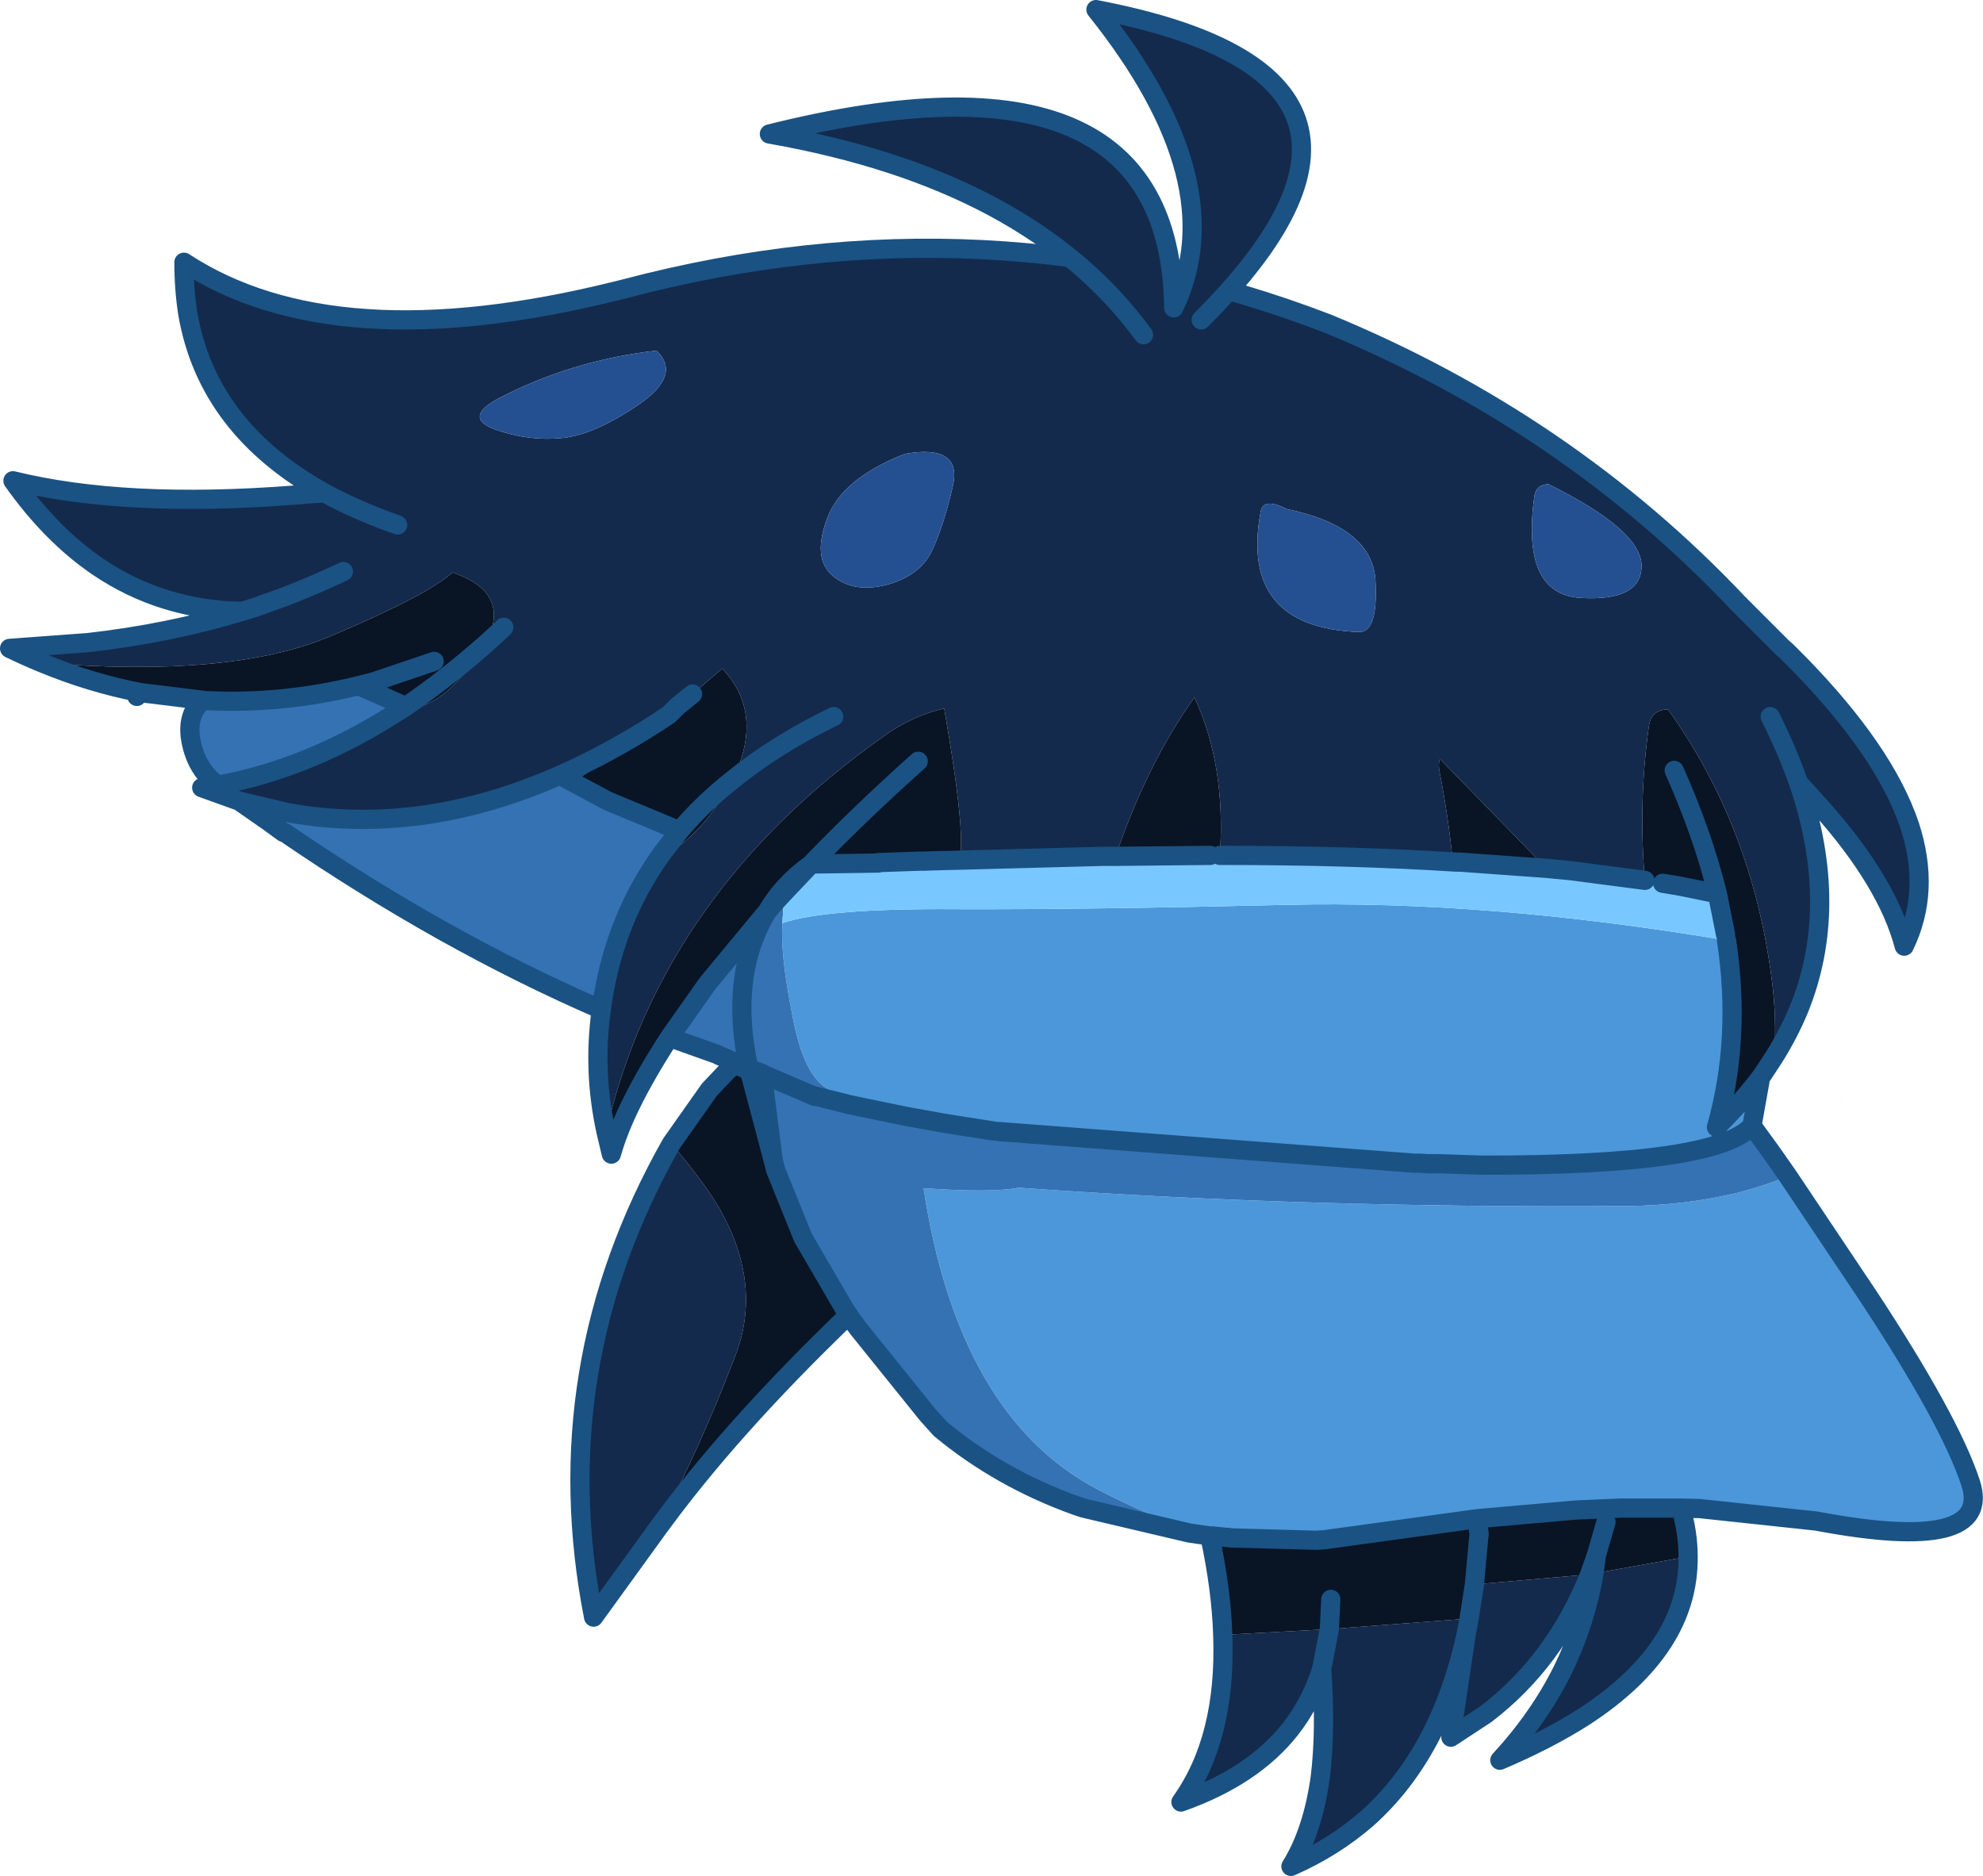 <?xml version="1.0" encoding="UTF-8" standalone="no"?>
<svg xmlns:xlink="http://www.w3.org/1999/xlink" height="195.3px" width="206.45px" xmlns="http://www.w3.org/2000/svg">
  <g transform="matrix(1.0, 0.0, 0.0, 1.0, 79.0, 350.55)">
    <path d="M112.6 -235.55 L112.75 -236.15 112.75 -236.1 112.6 -235.55 M-64.75 -278.05 L-64.4 -278.45 -64.75 -278.05" fill="#cccccc" fill-rule="evenodd" stroke="none"/>
    <path d="M55.0 -297.55 Q52.5 -298.8 52.25 -297.3 50.0 -285.25 62.45 -284.75 64.5 -284.65 64.2 -290.15 63.85 -295.7 55.0 -297.55 M15.2 -303.3 Q8.6 -300.7 7.1 -296.55 5.55 -292.4 7.7 -290.6 9.85 -288.8 13.25 -289.65 16.65 -290.55 17.95 -293.05 19.2 -295.6 20.2 -299.95 21.2 -304.35 15.2 -303.3 M48.0 -261.5 Q48.65 -270.85 45.35 -277.95 40.35 -270.9 37.15 -261.4 L35.8 -261.4 20.85 -261.0 Q21.65 -263.35 19.3 -276.8 15.9 -276.0 13.0 -273.9 -10.2 -257.5 -15.9 -232.7 -17.3 -239.0 -16.4 -245.45 -15.25 -254.15 -10.6 -260.95 L-10.45 -261.05 Q-6.9 -263.0 -4.4 -266.65 L-2.75 -269.35 Q0.65 -276.2 -3.8 -280.95 L-6.9 -278.3 -8.5 -277.0 -10.4 -275.45 -10.45 -275.4 -10.55 -275.35 Q-15.7 -272.05 -20.7 -269.85 -35.2 -263.45 -49.05 -265.95 L-54.1 -267.15 -58.0 -268.55 -56.35 -268.8 Q-46.7 -270.55 -37.3 -276.65 -33.75 -276.6 -30.4 -280.75 L-28.5 -283.45 Q-25.6 -288.85 -31.9 -290.95 -34.45 -288.6 -44.75 -284.25 -55.1 -279.95 -74.65 -281.55 -76.35 -282.25 -78.0 -283.05 L-69.85 -283.65 Q-61.4 -284.6 -53.8 -286.9 -62.15 -287.05 -68.8 -291.55 -73.65 -294.85 -77.65 -300.5 -66.05 -297.65 -48.45 -299.0 L-45.25 -299.25 Q-57.4 -306.0 -59.45 -317.9 -59.85 -320.45 -59.85 -323.25 -44.2 -313.0 -14.9 -320.25 L-13.9 -320.5 Q23.85 -330.45 59.25 -316.85 84.2 -306.55 102.0 -287.7 L106.55 -283.15 107.0 -282.75 108.25 -281.5 Q117.2 -272.35 119.8 -264.65 122.05 -257.8 119.25 -252.05 117.5 -258.7 110.6 -266.45 L108.25 -269.05 Q112.65 -256.15 108.25 -245.4 107.2 -242.9 105.7 -240.5 106.0 -244.5 105.45 -248.65 103.4 -264.5 94.65 -276.7 92.85 -276.65 92.65 -274.85 91.55 -266.9 92.25 -258.9 L84.6 -259.9 82.0 -260.15 70.9 -271.55 Q70.7 -270.95 70.9 -270.05 71.8 -265.45 72.25 -260.85 L72.6 -260.8 Q61.65 -261.5 48.0 -261.5 M105.3 -275.95 Q107.05 -272.45 108.25 -269.05 107.05 -272.45 105.3 -275.95 M16.75 -260.9 L18.8 -260.95 17.25 -260.9 16.75 -260.9 M-9.1 -231.5 Q-5.55 -227.3 -4.05 -224.65 0.4 -216.8 -2.45 -209.4 -6.15 -199.7 -10.65 -191.25 L-17.2 -182.2 Q-22.3 -208.2 -9.1 -231.5 M-37.6 -295.9 Q-41.85 -297.4 -45.25 -299.25 -41.85 -297.4 -37.6 -295.9 M82.2 -300.15 Q80.95 -300.1 80.75 -298.95 79.3 -288.65 85.6 -288.3 91.9 -287.95 91.9 -291.65 91.9 -295.35 82.2 -300.15 M96.75 -188.5 Q96.85 -178.95 85.95 -171.85 82.2 -169.45 77.15 -167.3 81.25 -171.75 83.7 -176.7 86.05 -181.5 86.95 -186.75 L96.75 -188.5 M86.5 -186.65 Q82.9 -177.6 75.7 -172.1 L72.05 -169.7 73.65 -180.45 Q70.95 -168.05 63.35 -161.25 59.85 -158.2 55.4 -156.25 57.65 -159.85 58.45 -165.5 59.05 -170.4 58.6 -176.8 57.5 -173.3 55.35 -170.55 51.45 -165.6 43.95 -162.95 48.7 -169.6 48.3 -180.35 L59.4 -180.95 73.95 -182.05 73.65 -180.45 73.95 -182.05 74.5 -185.6 86.5 -186.65 M58.6 -176.8 L59.4 -180.95 58.6 -176.8 M-43.25 -291.05 Q-46.2 -289.65 -49.3 -288.45 L-52.5 -287.3 -53.65 -286.95 -53.8 -286.9 -53.65 -286.95 -52.5 -287.3 -49.3 -288.45 Q-46.2 -289.65 -43.25 -291.05 M-10.65 -314.05 Q-19.45 -313.05 -27.05 -309.1 -30.9 -307.05 -27.35 -305.8 -23.85 -304.6 -20.45 -304.95 -17.1 -305.3 -12.55 -308.4 -8.0 -311.5 -10.65 -314.05 M7.8 -275.95 Q1.8 -273.05 -2.75 -269.35 1.8 -273.05 7.8 -275.95 M-57.2 -277.6 L-55.75 -277.55 Q-48.65 -278.25 -41.65 -279.8 L-41.75 -279.15 Q-49.6 -277.25 -57.2 -277.6 M-28.5 -283.45 L-26.85 -284.95 -26.55 -285.25 -26.85 -284.95 -28.5 -283.45 M-19.35 -269.1 L-20.7 -269.85 Q-15.7 -272.05 -10.55 -275.35 -14.8 -272.1 -19.35 -269.1 M-12.8 -265.95 L-13.65 -266.3 -12.95 -266.0 -12.65 -266.3 -12.8 -265.95" fill="#132a4c" fill-rule="evenodd" stroke="none"/>
    <path d="M10.85 -235.25 Q10.35 -235.95 7.6 -237.0 4.8 -238.05 3.55 -244.55 2.25 -251.05 2.45 -254.0 L2.45 -254.45 Q6.95 -256.0 20.5 -255.9 34.0 -255.85 54.9 -256.35 75.8 -256.85 100.75 -252.65 102.3 -242.4 99.7 -233.2 102.3 -235.75 104.3 -238.4 L103.4 -233.35 Q99.75 -229.2 75.25 -229.25 L73.85 -229.3 70.8 -229.4 69.65 -229.4 68.9 -229.45 68.3 -229.45 25.0 -232.75 24.5 -232.8 20.95 -233.35 19.1 -233.65 15.5 -234.3 10.85 -235.25 M1.95 -256.9 L0.9 -255.7 Q2.5 -258.45 5.4 -260.55 L2.65 -257.65 1.95 -256.9 M-1.05 -239.35 L0.35 -238.8 -0.35 -239.05 -1.05 -239.35 -0.35 -239.05 -1.05 -239.35 M47.2 -190.65 Q41.95 -192.05 35.35 -195.45 20.8 -203.05 17.15 -226.85 24.3 -226.35 27.05 -226.9 57.25 -224.75 90.5 -225.0 96.3 -225.05 101.8 -226.35 104.55 -227.05 107.15 -228.1 L115.55 -215.55 Q124.0 -202.7 126.15 -196.2 128.6 -188.7 110.1 -192.2 L97.95 -193.5 96.0 -193.55 89.7 -193.55 85.1 -193.35 74.85 -192.45 58.85 -190.25 58.0 -190.2 49.1 -190.45 49.0 -190.45 48.9 -190.5 48.7 -190.5 47.2 -190.65" fill="#4c97d9" fill-rule="evenodd" stroke="none"/>
    <path d="M37.15 -261.4 Q40.35 -270.9 45.35 -277.95 48.65 -270.85 48.0 -261.5 L47.0 -261.5 37.15 -261.4 M72.6 -260.8 L72.25 -260.85 Q71.8 -265.45 70.9 -270.05 70.7 -270.95 70.9 -271.55 L82.0 -260.15 73.0 -260.8 72.6 -260.8 M92.25 -258.9 Q91.55 -266.9 92.65 -274.85 92.85 -276.65 94.65 -276.7 103.4 -264.5 105.45 -248.65 106.0 -244.5 105.7 -240.5 L104.55 -238.75 104.3 -238.4 Q102.3 -235.75 99.7 -233.2 102.3 -242.4 100.75 -252.65 L100.65 -253.25 99.8 -257.5 96.15 -258.25 95.6 -258.35 94.1 -258.6 92.25 -258.9 M-15.9 -232.7 Q-10.2 -257.5 13.0 -273.9 15.9 -276.0 19.3 -276.8 21.65 -263.35 20.85 -261.0 L18.8 -260.95 20.85 -261.0 Q20.65 -260.45 20.2 -260.55 L18.8 -260.95 16.75 -260.9 12.45 -260.75 12.45 -260.7 5.45 -260.6 5.5 -260.65 5.4 -260.55 Q2.5 -258.45 0.9 -255.7 L-5.35 -248.15 -9.3 -242.55 Q-14.0 -235.3 -15.35 -230.4 L-15.45 -230.8 -15.9 -232.7 M16.6 -271.3 Q10.5 -265.85 5.5 -260.65 10.5 -265.85 16.6 -271.3 M1.5 -229.75 L1.75 -228.75 4.6 -221.7 9.0 -214.15 9.35 -213.65 Q-3.05 -201.75 -10.65 -191.25 -6.15 -199.7 -2.45 -209.4 0.4 -216.8 -4.05 -224.65 -5.55 -227.3 -9.1 -231.5 L-5.15 -237.1 -3.4 -238.95 Q-2.5 -239.9 -1.85 -239.5 -1.25 -239.1 -1.05 -239.35 L1.5 -229.75 M46.95 -190.65 L47.2 -190.65 48.7 -190.5 48.9 -190.5 49.0 -190.45 49.1 -190.45 58.0 -190.2 58.85 -190.25 74.85 -192.45 85.1 -193.35 89.7 -193.55 96.0 -193.55 Q96.75 -190.95 96.75 -188.5 L86.95 -186.75 87.2 -188.65 86.5 -186.65 74.5 -185.6 74.95 -190.5 75.0 -190.85 74.95 -191.1 74.85 -192.45 74.95 -191.1 75.0 -190.85 74.95 -190.5 74.5 -185.6 73.95 -182.05 59.4 -180.95 59.55 -184.05 59.4 -180.95 48.3 -180.35 Q48.15 -185.1 46.95 -190.65 M95.3 -270.35 Q98.25 -263.75 99.8 -257.5 98.25 -263.75 95.3 -270.35 M88.2 -192.1 L87.2 -188.65 88.2 -192.1 M-10.55 -275.35 L-10.45 -275.4 -10.4 -275.45 -8.5 -277.0 -6.9 -278.3 -3.8 -280.95 Q0.65 -276.2 -2.75 -269.35 L-4.4 -266.65 Q-6.9 -263.0 -10.45 -261.05 L-10.6 -260.95 -10.05 -261.75 -10.6 -260.95 -10.05 -261.75 -8.25 -264.05 Q-5.85 -266.9 -2.75 -269.35 -5.85 -266.9 -8.25 -264.05 L-12.8 -265.95 -12.65 -266.3 -12.95 -266.0 -13.65 -266.3 -15.7 -267.15 -19.35 -269.1 Q-14.8 -272.1 -10.55 -275.35 M-36.75 -277.0 Q-32.65 -279.8 -28.5 -283.45 -32.65 -279.8 -36.75 -277.0 L-41.5 -279.1 -40.15 -279.55 -41.75 -279.15 -41.65 -279.8 Q-48.65 -278.25 -55.75 -277.55 L-57.2 -277.6 -57.65 -277.6 -57.9 -277.65 -64.4 -278.45 Q-69.6 -279.45 -74.65 -281.55 -55.1 -279.95 -44.75 -284.25 -34.45 -288.6 -31.9 -290.95 -25.6 -288.85 -28.5 -283.45 L-30.4 -280.75 Q-33.75 -276.6 -37.3 -276.65 L-36.75 -277.0 M-10.4 -275.45 L-9.35 -276.15 -8.8 -276.7 -8.5 -277.0 -8.8 -276.7 -9.35 -276.15 -10.4 -275.45 M-33.8 -281.7 L-40.15 -279.55 -33.8 -281.7" fill="#091425" fill-rule="evenodd" stroke="none"/>
    <path d="M5.4 -260.55 L5.5 -260.65 5.45 -260.6 5.4 -260.55 M2.45 -254.45 L2.45 -254.0 Q2.25 -251.05 3.55 -244.55 4.8 -238.05 7.6 -237.0 10.35 -235.95 10.85 -235.25 L15.5 -234.3 19.1 -233.65 20.95 -233.35 24.5 -232.8 25.0 -232.75 68.3 -229.45 68.9 -229.45 69.65 -229.4 70.8 -229.4 73.85 -229.3 75.25 -229.25 Q99.75 -229.2 103.4 -233.35 L105.4 -230.6 107.15 -228.1 Q104.55 -227.05 101.8 -226.35 96.3 -225.05 90.5 -225.0 57.25 -224.75 27.05 -226.9 24.3 -226.35 17.15 -226.85 20.8 -203.05 35.35 -195.45 41.95 -192.05 47.2 -190.65 L46.95 -190.65 44.85 -190.95 33.8 -193.55 33.05 -193.8 33.8 -193.55 33.1 -193.75 33.05 -193.8 Q25.1 -196.65 18.9 -201.8 L17.55 -203.3 10.3 -212.3 9.65 -213.2 9.0 -214.15 4.6 -221.7 1.75 -228.75 1.5 -229.75 0.35 -238.75 0.35 -238.8 -1.05 -239.35 Q-3.15 -249.05 0.9 -255.7 -3.15 -249.05 -1.05 -239.35 L-4.2 -240.7 -4.25 -240.75 -9.3 -242.55 -5.35 -248.15 0.9 -255.7 1.95 -256.9 2.65 -257.65 1.95 -256.9 2.65 -257.65 2.45 -254.45 M10.85 -235.25 L9.45 -235.55 5.85 -236.45 5.85 -236.4 0.35 -238.75 5.85 -236.4 5.85 -236.45 9.45 -235.55 10.85 -235.25 M-0.35 -239.05 L0.35 -238.8 -0.35 -239.05 M-36.75 -277.0 L-37.3 -276.65 Q-46.7 -270.55 -56.35 -268.8 -58.15 -270.15 -58.85 -272.35 -59.95 -275.85 -57.9 -277.65 L-57.65 -277.6 -57.2 -277.6 Q-49.6 -277.25 -41.75 -279.15 L-40.15 -279.55 -41.5 -279.1 -36.75 -277.0 M-8.25 -264.05 L-10.05 -261.75 -10.6 -260.95 Q-15.25 -254.15 -16.4 -245.45 -32.8 -252.55 -49.4 -263.9 L-49.5 -263.9 -51.15 -265.1 -54.1 -267.15 -49.05 -265.95 Q-35.2 -263.45 -20.7 -269.85 L-19.35 -269.1 -15.7 -267.15 -13.65 -266.3 -12.8 -265.95 -8.25 -264.05" fill="#3572b4" fill-rule="evenodd" stroke="none"/>
    <path d="M37.15 -261.4 L47.0 -261.5 48.0 -261.5 Q61.65 -261.5 72.6 -260.8 L73.0 -260.8 82.0 -260.15 84.6 -259.9 92.25 -258.9 94.1 -258.6 95.6 -258.35 96.15 -258.25 99.8 -257.5 100.65 -253.25 100.75 -252.65 Q75.8 -256.85 54.9 -256.35 34.0 -255.85 20.5 -255.9 6.95 -256.0 2.45 -254.45 L2.65 -257.65 5.4 -260.55 5.45 -260.6 12.45 -260.7 12.45 -260.75 16.75 -260.9 17.25 -260.9 18.8 -260.95 20.2 -260.55 Q20.65 -260.45 20.85 -261.0 L35.8 -261.4 37.15 -261.4" fill="#79c7ff" fill-rule="evenodd" stroke="none"/>
    <path d="M15.2 -303.3 Q21.2 -304.35 20.2 -299.95 19.2 -295.6 17.95 -293.05 16.65 -290.55 13.25 -289.65 9.85 -288.8 7.7 -290.6 5.55 -292.4 7.1 -296.55 8.6 -300.7 15.2 -303.3 M55.0 -297.55 Q63.85 -295.7 64.2 -290.15 64.5 -284.65 62.45 -284.75 50.0 -285.25 52.25 -297.3 52.5 -298.8 55.0 -297.55 M82.2 -300.15 Q91.9 -295.35 91.9 -291.65 91.9 -287.95 85.6 -288.3 79.3 -288.65 80.75 -298.95 80.95 -300.1 82.2 -300.15 M-10.65 -314.05 Q-8.0 -311.5 -12.55 -308.4 -17.1 -305.3 -20.45 -304.95 -23.85 -304.6 -27.35 -305.8 -30.9 -307.05 -27.05 -309.1 -19.45 -313.05 -10.65 -314.05" fill="#245091" fill-rule="evenodd" stroke="none"/>
    <path d="M37.15 -261.4 L47.0 -261.5 M48.0 -261.5 Q61.65 -261.5 72.6 -260.8 L73.0 -260.8 82.0 -260.15 84.6 -259.9 92.25 -258.9 M105.7 -240.5 Q107.2 -242.9 108.25 -245.4 112.65 -256.15 108.25 -269.05 107.05 -272.45 105.3 -275.95 M20.85 -261.0 L35.8 -261.4 37.15 -261.4 M16.75 -260.9 L17.25 -260.9 18.8 -260.95 20.85 -261.0 M5.45 -260.6 L12.45 -260.7 12.45 -260.75 16.75 -260.9 M5.45 -260.6 L5.5 -260.65 5.4 -260.55 5.45 -260.6 M10.85 -235.25 L15.5 -234.3 19.1 -233.65 20.95 -233.35 24.5 -232.8 M25.0 -232.75 L68.3 -229.45 68.9 -229.45 69.65 -229.4 70.8 -229.4 73.85 -229.3 75.25 -229.25 Q99.75 -229.2 103.4 -233.35 L104.3 -238.4 Q102.3 -235.75 99.7 -233.2 102.3 -242.4 100.75 -252.65 M2.65 -257.65 L1.95 -256.9 0.9 -255.7 Q-3.15 -249.05 -1.05 -239.35 L-0.35 -239.05 0.35 -238.8 0.35 -238.75 5.85 -236.4 5.85 -236.45 9.45 -235.55 10.85 -235.25 M2.65 -257.65 L5.4 -260.55 Q2.5 -258.45 0.9 -255.7 L-5.35 -248.15 -9.3 -242.55 -4.25 -240.75 -4.2 -240.7 -1.05 -239.35 Q-1.25 -239.1 -1.85 -239.5 -2.5 -239.9 -3.4 -238.95 L-5.15 -237.1 -9.1 -231.5 Q-22.3 -208.2 -17.2 -182.2 L-10.65 -191.25 Q-3.05 -201.75 9.35 -213.65 L9.0 -214.15 9.65 -213.2 10.3 -212.3 17.55 -203.3 18.9 -201.8 Q25.1 -196.65 33.05 -193.8 L33.8 -193.55 44.85 -190.95 46.95 -190.65 47.2 -190.65 48.7 -190.5 48.9 -190.5 49.0 -190.45 49.1 -190.45 58.0 -190.2 58.85 -190.25 74.85 -192.45 74.95 -191.1 75.0 -190.85 74.95 -190.5 74.5 -185.6 73.95 -182.05 73.65 -180.45 Q70.95 -168.05 63.35 -161.25 59.85 -158.2 55.4 -156.25 57.65 -159.85 58.45 -165.5 59.05 -170.4 58.6 -176.8 57.5 -173.3 55.35 -170.55 51.45 -165.6 43.95 -162.95 48.7 -169.6 48.3 -180.35 48.15 -185.1 46.95 -190.65 M5.5 -260.65 Q10.5 -265.85 16.6 -271.3 M1.5 -229.75 L1.75 -228.75 4.6 -221.7 9.0 -214.15 M107.15 -228.1 L105.4 -230.6 103.4 -233.35 M0.35 -238.75 L1.5 -229.75 -1.05 -239.35 -0.35 -239.05 0.35 -238.8 M108.25 -269.05 L110.6 -266.45 Q117.5 -258.7 119.25 -252.05 122.05 -257.8 119.8 -264.65 117.2 -272.35 108.25 -281.5 L107.0 -282.75 106.55 -283.15 102.0 -287.7 Q84.2 -306.55 59.25 -316.85 23.85 -330.45 -13.9 -320.5 L-14.9 -320.25 Q-44.2 -313.0 -59.85 -323.25 -59.85 -320.45 -59.45 -317.9 -57.4 -306.0 -45.25 -299.25 -41.85 -297.4 -37.6 -295.9 M94.1 -258.6 L95.6 -258.35 96.15 -258.25 99.8 -257.5 Q98.25 -263.75 95.3 -270.35 M99.8 -257.5 L100.65 -253.25 M104.3 -238.4 L104.55 -238.75 105.7 -240.5 M107.15 -228.1 L115.55 -215.55 Q124.0 -202.7 126.15 -196.2 128.6 -188.7 110.1 -192.2 L97.95 -193.5 96.0 -193.55 Q96.75 -190.95 96.75 -188.5 96.85 -178.95 85.95 -171.85 82.2 -169.45 77.15 -167.3 81.25 -171.75 83.7 -176.7 86.05 -181.5 86.95 -186.75 L87.2 -188.65 86.5 -186.65 Q82.9 -177.6 75.7 -172.1 L72.05 -169.7 73.65 -180.45 M96.0 -193.55 L89.7 -193.55 85.1 -193.35 74.85 -192.45 M87.2 -188.65 L88.2 -192.1 M59.4 -180.95 L58.6 -176.8 M59.4 -180.95 L59.55 -184.05 M-45.25 -299.25 L-48.45 -299.0 Q-66.05 -297.65 -77.65 -300.5 -73.65 -294.85 -68.8 -291.55 -62.15 -287.05 -53.8 -286.9 L-53.65 -286.95 -52.5 -287.3 -49.3 -288.45 Q-46.2 -289.65 -43.25 -291.05 M-10.45 -275.4 L-10.4 -275.45 -9.35 -276.15 -8.8 -276.7 -8.5 -277.0 -6.9 -278.3 M-2.75 -269.35 Q1.8 -273.05 7.8 -275.95 M-28.5 -283.45 Q-32.65 -279.8 -36.75 -277.0 L-37.3 -276.65 Q-46.7 -270.55 -56.35 -268.8 -58.15 -270.15 -58.85 -272.35 -59.95 -275.85 -57.9 -277.65 L-64.4 -278.45 Q-69.6 -279.45 -74.65 -281.55 -76.35 -282.25 -78.0 -283.05 L-69.85 -283.65 Q-61.4 -284.6 -53.8 -286.9 M-57.65 -277.6 L-57.2 -277.6 Q-49.6 -277.25 -41.75 -279.15 L-40.15 -279.55 -33.8 -281.7 M-26.55 -285.25 L-26.85 -284.95 -28.5 -283.45 M-2.75 -269.35 Q-5.85 -266.9 -8.25 -264.05 L-10.05 -261.75 -10.6 -260.95 Q-15.25 -254.15 -16.4 -245.45 -17.3 -239.0 -15.9 -232.7 L-15.45 -230.8 -15.35 -230.4 Q-14.0 -235.3 -9.3 -242.55 M-13.65 -266.3 L-15.7 -267.15 -19.35 -269.1 -20.7 -269.85 Q-35.2 -263.45 -49.05 -265.95 L-54.1 -267.15 -51.15 -265.1 -49.5 -263.9 -49.4 -263.9 Q-32.8 -252.55 -16.4 -245.45 M-12.8 -265.95 L-13.65 -266.3 M-12.8 -265.95 L-8.25 -264.05 M-10.55 -275.35 Q-15.7 -272.05 -20.7 -269.85 M-64.75 -278.05 L-64.4 -278.45 M-56.35 -268.8 L-58.0 -268.55 -54.1 -267.15 M-36.75 -277.0 L-41.5 -279.1 -40.15 -279.55 M0.35 -238.75 L-1.05 -239.35" fill="none" stroke="#1a5283" stroke-linecap="round" stroke-linejoin="round" stroke-width="2.0"/>
    <path d="M40.05 -315.7 Q28.25 -331.85 1.1 -336.6 42.85 -347.05 43.2 -318.5 49.5 -331.55 35.1 -349.55 71.45 -342.6 46.05 -317.25 L40.05 -315.7" fill="#132a4c" fill-rule="evenodd" stroke="none"/>
    <path d="M40.05 -315.7 Q28.25 -331.85 1.1 -336.6 42.85 -347.05 43.2 -318.5 49.5 -331.55 35.1 -349.55 71.45 -342.6 46.05 -317.25" fill="none" stroke="#1a5283" stroke-linecap="round" stroke-linejoin="round" stroke-width="2.0"/>
  </g>
</svg>
